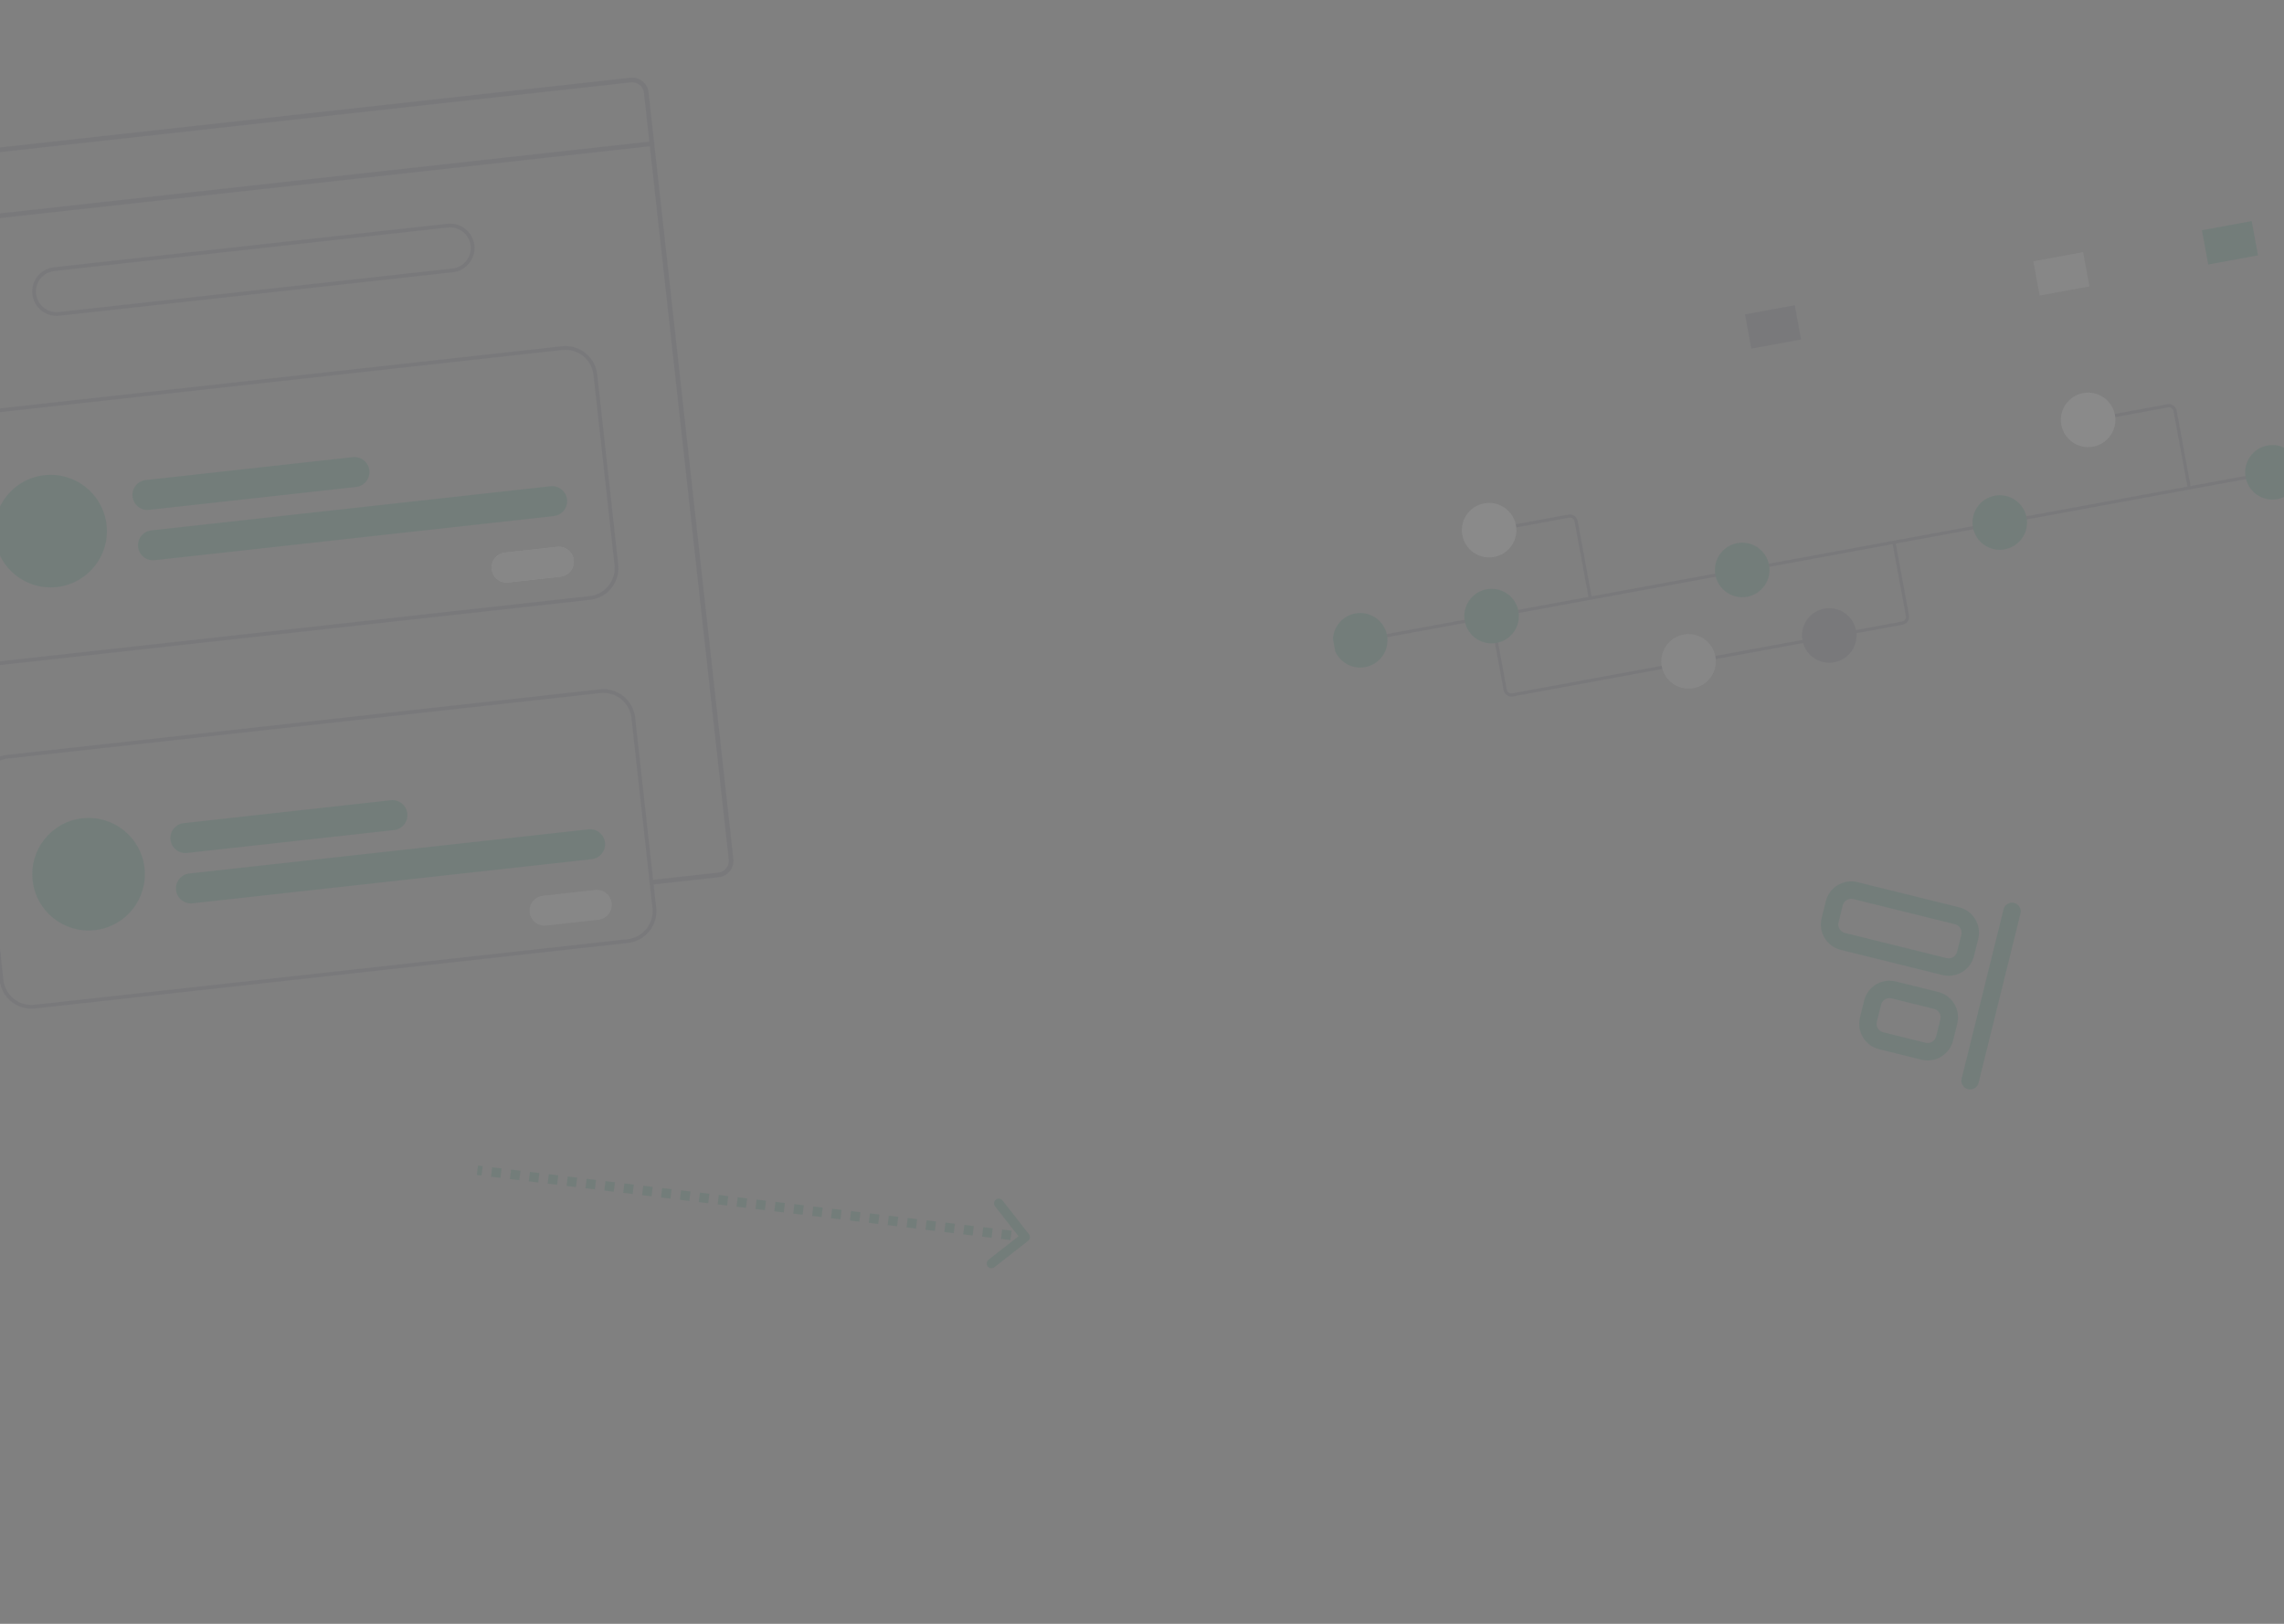 <svg width="1440" height="1024" viewBox="0 0 1440 1024" fill="none" xmlns="http://www.w3.org/2000/svg">
<rect x="0" y="0" width="1440" height="1024" fill="#808080" stroke="none"/>
<g clip-path="url(#clip0_311_737)">
<g opacity="0.1" clip-path="url(#clip1_311_737)">
<path d="M1233.85 577.497L1169.78 561.641C1163.89 560.181 1157.92 563.779 1156.46 569.676L1153.82 580.354C1152.36 586.251 1155.96 592.215 1161.85 593.674L1225.92 609.53C1231.82 610.99 1237.78 607.392 1239.24 601.495L1241.88 590.817C1243.34 584.92 1239.75 578.956 1233.85 577.497Z" stroke="#00684A" stroke-width="11" stroke-linecap="round" stroke-linejoin="round"/>
<path d="M1220.64 630.886L1193.94 624.279C1188.04 622.82 1182.08 626.417 1180.62 632.315L1177.98 642.993C1176.52 648.89 1180.12 654.854 1186.01 656.313L1212.71 662.92C1218.61 664.379 1224.57 660.782 1226.03 654.884L1228.67 644.207C1230.13 638.309 1226.53 632.346 1220.64 630.886Z" stroke="#00684A" stroke-width="11" stroke-linecap="round" stroke-linejoin="round"/>
<path d="M1242.1 681.526L1268.53 574.747" stroke="#00684A" stroke-width="11" stroke-linecap="round" stroke-linejoin="round"/>
</g>
<g opacity="0.1" clip-path="url(#clip2_311_737)">
<path d="M397.486 49.015L-98.746 103.895C-101.464 104.198 -103.952 105.567 -105.662 107.702C-107.371 109.837 -108.164 112.564 -107.866 115.283L-54.376 598.956C-54.073 601.674 -52.703 604.161 -50.568 605.871C-48.433 607.581 -45.707 608.374 -42.987 608.075L0.521 603.264L0.197 600.336L-43.311 605.147C-45.254 605.36 -47.201 604.793 -48.727 603.572C-50.252 602.35 -51.23 600.574 -51.447 598.632L-104.938 114.959C-105.15 113.016 -104.584 111.069 -103.362 109.543C-102.141 108.018 -100.364 107.04 -98.422 106.823L397.81 51.943C399.754 51.728 401.704 52.293 403.231 53.515C404.759 54.736 405.74 56.514 405.958 58.458L459.448 542.131C459.607 543.561 459.34 545.007 458.681 546.286C458.095 547.413 457.235 548.376 456.182 549.086C455.205 549.736 454.087 550.141 452.92 550.268L409.412 555.08L409.736 558.008L453.244 553.196C454.727 553.032 456.156 552.549 457.433 551.779C458.71 551.008 459.805 549.97 460.642 548.736C460.714 548.639 460.779 548.536 460.835 548.429C461.364 547.613 461.767 546.722 462.03 545.785C462.41 544.496 462.528 543.143 462.376 541.807L408.885 58.134C408.582 55.414 407.21 52.925 405.073 51.216C402.935 49.506 400.206 48.715 397.486 49.015Z" fill="#3F3D56"/>
<path d="M410.826 89.144L-102.994 145.969L-102.67 148.9L411.15 92.076L410.826 89.144Z" fill="#3F3D56"/>
<path d="M285.482 171.689L37.367 199.129C33.312 199.577 29.246 198.396 26.062 195.847C22.878 193.297 20.838 189.587 20.389 185.532C19.941 181.478 21.121 177.412 23.671 174.228C26.221 171.044 29.931 169.004 33.985 168.555L282.101 141.116C286.156 140.667 290.222 141.848 293.406 144.397C296.59 146.947 298.63 150.657 299.079 154.712C299.527 158.766 298.346 162.832 295.797 166.016C293.247 169.2 289.537 171.241 285.482 171.689ZM34.245 170.907C30.815 171.286 27.676 173.013 25.518 175.707C23.361 178.401 22.362 181.842 22.741 185.272C23.12 188.703 24.847 191.842 27.541 194C30.235 196.157 33.676 197.156 37.106 196.777L285.222 169.337C288.653 168.958 291.792 167.231 293.95 164.537C296.107 161.843 297.106 158.402 296.727 154.972C296.347 151.541 294.621 148.402 291.927 146.244C289.233 144.087 285.792 143.088 282.361 143.467L34.245 170.907Z" fill="#3F3D56"/>
<path d="M372.009 378.269L-1.929 419.623C-7.229 420.204 -12.544 418.658 -16.706 415.324C-20.868 411.991 -23.538 407.143 -24.13 401.844L-37.395 281.902C-37.975 276.601 -36.429 271.287 -33.096 267.125C-29.762 262.963 -24.914 260.293 -19.615 259.7L354.323 218.346C359.623 217.766 364.937 219.312 369.1 222.645C373.262 225.978 375.932 230.826 376.524 236.126L389.788 356.068C390.369 361.368 388.822 366.683 385.489 370.845C382.156 375.007 377.308 377.677 372.009 378.269ZM-19.355 262.052C-24.031 262.575 -28.308 264.931 -31.25 268.603C-34.191 272.275 -35.555 276.965 -35.043 281.642L-21.778 401.584C-21.256 406.26 -18.9 410.537 -15.227 413.478C-11.555 416.419 -6.866 417.784 -2.189 417.272L371.749 375.917C376.424 375.395 380.702 373.039 383.643 369.366C386.584 365.694 387.948 361.005 387.437 356.328L374.172 236.386C373.649 231.71 371.294 227.432 367.621 224.491C363.949 221.55 359.26 220.186 354.583 220.698L-19.355 262.052Z" fill="#3F3D56"/>
<path d="M224.518 307.094L93.993 321.529C91.498 321.805 88.995 321.079 87.036 319.51C85.076 317.941 83.821 315.657 83.545 313.162C83.269 310.668 83.995 308.165 85.564 306.206C87.134 304.247 89.417 302.991 91.912 302.715L222.437 288.28C224.932 288.004 227.434 288.73 229.394 290.299C231.353 291.869 232.609 294.152 232.885 296.647C233.161 299.142 232.434 301.644 230.865 303.603C229.296 305.563 227.013 306.818 224.518 307.094Z" fill="#00684A"/>
<path d="M349.147 325.449L97.504 353.279C95.009 353.555 92.506 352.828 90.547 351.259C88.588 349.69 87.332 347.407 87.056 344.912C86.78 342.417 87.507 339.915 89.076 337.955C90.645 335.996 92.928 334.74 95.423 334.464L347.067 306.635C349.562 306.359 352.064 307.085 354.023 308.654C355.982 310.223 357.238 312.506 357.514 315.001C357.79 317.496 357.064 319.999 355.494 321.958C353.925 323.917 351.642 325.173 349.147 325.449Z" fill="#00684A"/>
<path d="M35.814 370.219C55.297 368.064 69.344 350.523 67.19 331.04C65.035 311.557 47.494 297.51 28.011 299.664C8.528 301.819 -5.519 319.36 -3.365 338.843C-1.21 358.326 16.331 372.373 35.814 370.219Z" fill="#00684A"/>
<path d="M353.36 363.667L320.434 367.309C317.94 367.585 315.437 366.858 313.478 365.289C311.519 363.72 310.263 361.437 309.987 358.942C309.711 356.447 310.437 353.944 312.007 351.985C313.576 350.026 315.859 348.77 318.354 348.494L351.279 344.853C353.774 344.577 356.276 345.303 358.236 346.873C360.195 348.442 361.451 350.725 361.727 353.22C362.003 355.715 361.276 358.217 359.707 360.176C358.138 362.136 355.855 363.391 353.36 363.667Z" fill="white"/>
<path d="M353.36 363.667L320.434 367.309C317.94 367.585 315.437 366.858 313.478 365.289C311.519 363.72 310.263 361.437 309.987 358.942C309.711 356.447 310.437 353.944 312.007 351.985C313.576 350.026 315.859 348.77 318.354 348.494L351.279 344.853C353.774 344.577 356.276 345.303 358.236 346.873C360.195 348.442 361.451 350.725 361.727 353.22C362.003 355.715 361.276 358.217 359.707 360.176C358.138 362.136 355.855 363.391 353.36 363.667Z" fill="#CCCCCC"/>
<path d="M378.246 434.713L4.308 476.068C-0.99 476.661 -5.837 479.331 -9.17 483.493C-12.503 487.655 -14.05 492.968 -13.471 498.269L-0.207 618.211C0.387 623.51 3.057 628.357 7.219 631.69C11.381 635.022 16.694 636.569 21.995 635.991L395.932 594.636C401.232 594.044 406.08 591.375 409.413 587.212C412.746 583.05 414.292 577.736 413.712 572.435L400.447 452.493C399.855 447.193 397.186 442.345 393.023 439.012C388.861 435.678 383.547 434.132 378.246 434.713ZM411.36 572.695C411.873 577.372 410.51 582.062 407.569 585.735C404.627 589.408 400.349 591.763 395.672 592.284L21.735 633.639C17.058 634.15 12.369 632.786 8.696 629.845C5.024 626.904 2.668 622.627 2.145 617.951L-11.119 498.009C-11.631 493.332 -10.267 488.643 -7.326 484.971C-4.385 481.298 -0.107 478.942 4.568 478.419L378.506 437.065C383.183 436.551 387.873 437.915 391.546 440.856C395.219 443.798 397.574 448.076 398.095 452.753L411.36 572.695Z" fill="#3F3D56"/>
<path d="M248.446 523.461L117.921 537.896C115.426 538.172 112.923 537.445 110.964 535.876C109.005 534.307 107.749 532.024 107.473 529.529C107.197 527.034 107.924 524.532 109.493 522.572C111.062 520.613 113.345 519.357 115.84 519.081L246.366 504.646C248.86 504.37 251.363 505.097 253.322 506.666C255.281 508.235 256.537 510.518 256.813 513.013C257.089 515.508 256.362 518.01 254.793 519.97C253.224 521.929 250.941 523.185 248.446 523.461Z" fill="#00684A"/>
<path d="M373.076 541.815L121.432 569.645C118.937 569.921 116.435 569.195 114.475 567.626C112.516 566.056 111.26 563.773 110.984 561.278C110.709 558.783 111.435 556.281 113.004 554.322C114.573 552.362 116.856 551.107 119.351 550.831L370.995 523.001C373.49 522.725 375.992 523.452 377.951 525.021C379.911 526.59 381.167 528.873 381.443 531.368C381.718 533.863 380.992 536.365 379.423 538.324C377.854 540.284 375.571 541.54 373.076 541.815Z" fill="#00684A"/>
<path d="M59.742 586.585C79.225 584.43 93.273 566.89 91.118 547.407C88.963 527.924 71.422 513.876 51.94 516.031C32.456 518.185 18.409 535.726 20.564 555.209C22.718 574.692 40.259 588.74 59.742 586.585Z" fill="#00684A"/>
<path d="M377.288 580.034L344.363 583.675C341.868 583.951 339.365 583.225 337.406 581.655C335.447 580.086 334.191 577.803 333.915 575.308C333.639 572.813 334.366 570.311 335.935 568.352C337.504 566.392 339.787 565.137 342.282 564.861L375.207 561.219C377.702 560.943 380.205 561.67 382.164 563.239C384.123 564.808 385.379 567.091 385.655 569.586C385.931 572.081 385.204 574.584 383.635 576.543C382.066 578.502 379.783 579.758 377.288 580.034Z" fill="#CCCCCC"/>
</g>
<g opacity="0.1" clip-path="url(#clip3_311_737)">
<path d="M953.807 439.196L1199.57 393.934C1200.87 393.692 1202.02 392.943 1202.78 391.852C1203.53 390.76 1203.82 389.415 1203.58 388.111L1195.05 341.79L1193.08 342.152L1201.61 388.473C1201.75 389.255 1201.58 390.063 1201.13 390.718C1200.68 391.372 1199.99 391.822 1199.2 391.967L953.445 437.229C952.663 437.373 951.855 437.2 951.2 436.748C950.545 436.297 950.096 435.605 949.951 434.822L941.36 388.178L939.394 388.54L947.984 435.185C948.226 436.488 948.975 437.643 950.066 438.395C951.158 439.147 952.503 439.435 953.807 439.196Z" fill="#3F3D56"/>
<path d="M855.1 403.383L1432.61 297.02L1432.97 298.987L855.462 405.35L855.1 403.383Z" fill="#3F3D56"/>
<path d="M1435.83 314.775C1426.49 316.496 1417.52 310.317 1415.8 300.973C1414.08 291.63 1420.26 282.661 1429.6 280.94C1438.95 279.219 1447.91 285.399 1449.64 294.742C1451.36 304.085 1445.18 313.054 1435.83 314.775Z" fill="#00684A"/>
<path d="M1263.92 346.437C1254.58 348.158 1245.61 341.979 1243.89 332.636C1242.17 323.292 1248.35 314.323 1257.69 312.602C1267.03 310.882 1276 317.061 1277.72 326.404C1279.44 335.747 1273.26 344.717 1263.92 346.437Z" fill="#00684A"/>
<path d="M1156.41 417.65C1147.07 419.371 1138.1 413.191 1136.38 403.848C1134.65 394.505 1140.83 385.536 1150.18 383.815C1159.52 382.094 1168.49 388.273 1170.21 397.617C1171.93 406.96 1165.75 415.929 1156.41 417.65Z" fill="#3F3D56"/>
<path d="M1067.71 433.985C1058.37 435.706 1049.4 429.527 1047.68 420.184C1045.96 410.84 1052.14 401.871 1061.48 400.15C1070.83 398.43 1079.79 404.609 1081.52 413.952C1083.24 423.295 1077.06 432.264 1067.71 433.985Z" fill="#CCCCCC"/>
<path d="M1101.54 376.345C1092.19 378.065 1083.22 371.886 1081.5 362.543C1079.78 353.2 1085.96 344.231 1095.3 342.51C1104.65 340.789 1113.62 346.968 1115.34 356.311C1117.06 365.655 1110.88 374.624 1101.54 376.345Z" fill="#00684A"/>
<path d="M860.687 420.703C851.344 422.424 842.375 416.244 840.654 406.901C838.933 397.558 845.112 388.589 854.456 386.868C863.799 385.147 872.768 391.326 874.489 400.67C876.21 410.013 870.03 418.982 860.687 420.703Z" fill="#00684A"/>
<path d="M943.524 405.446C934.181 407.167 925.212 400.988 923.491 391.645C921.77 382.301 927.949 373.332 937.292 371.612C946.636 369.891 955.605 376.07 957.326 385.413C959.047 394.756 952.867 403.726 943.524 405.446Z" fill="#00684A"/>
<path d="M1100.17 198.248L1131.55 192.469L1135.53 214.095L1104.15 219.875L1100.17 198.248Z" fill="#3F3D56"/>
<path d="M1388.25 145.191L1419.63 139.412L1423.61 161.038L1392.23 166.817L1388.25 145.191Z" fill="#00684A"/>
<path d="M1281.97 164.766L1313.34 158.987L1317.33 180.613L1285.95 186.392L1281.97 164.766Z" fill="#CCCCCC"/>
<path d="M1380.47 308.657C1380.73 308.609 1380.96 308.459 1381.11 308.24C1381.26 308.022 1381.32 307.753 1381.27 307.492L1372.33 258.946C1372.09 257.643 1371.34 256.488 1370.25 255.736C1369.15 254.984 1367.81 254.696 1366.51 254.935L1318.64 263.751C1318.38 263.799 1318.14 263.949 1317.99 264.167C1317.84 264.386 1317.79 264.655 1317.83 264.916C1317.88 265.176 1318.03 265.407 1318.25 265.558C1318.47 265.708 1318.74 265.766 1319 265.718L1366.87 256.901C1367.65 256.758 1368.46 256.931 1369.11 257.383C1369.77 257.834 1370.22 258.526 1370.36 259.308L1379.3 307.854C1379.35 308.115 1379.5 308.346 1379.72 308.497C1379.94 308.647 1380.21 308.705 1380.47 308.657Z" fill="#3F3D56"/>
<path d="M1319.62 281.699C1310.27 283.419 1301.3 277.24 1299.58 267.897C1297.86 258.554 1304.04 249.584 1313.38 247.864C1322.73 246.143 1331.7 252.322 1333.42 261.665C1335.14 271.009 1328.96 279.978 1319.62 281.699Z" fill="#E6E6E6"/>
<path d="M1001.65 377.408L1003.62 377.046L994.68 328.5C994.439 327.196 993.69 326.042 992.598 325.29C991.507 324.538 990.161 324.249 988.857 324.488L940.988 333.304L941.35 335.271L989.219 326.455C990.002 326.312 990.809 326.485 991.464 326.936C992.119 327.387 992.568 328.08 992.713 328.862L1001.65 377.408Z" fill="#3F3D56"/>
<path d="M941.967 351.252C932.624 352.973 923.655 346.794 921.934 337.45C920.213 328.107 926.392 319.138 935.736 317.417C945.079 315.696 954.048 321.875 955.769 331.219C957.49 340.562 951.31 349.531 941.967 351.252Z" fill="#E6E6E6"/>
</g>
<path d="M647.527 779.221C648.038 779.873 647.923 780.816 647.27 781.326L636.638 789.646C635.986 790.156 635.043 790.041 634.533 789.389C634.022 788.736 634.137 787.793 634.79 787.283L644.24 779.888L636.845 770.437C636.335 769.785 636.45 768.842 637.102 768.332C637.755 767.821 638.697 767.936 639.208 768.589L647.527 779.221ZM301.182 736.511L304.159 736.874L303.795 739.852L300.818 739.489L301.182 736.511ZM310.113 737.601L316.067 738.328L315.704 741.306L309.75 740.579L310.113 737.601ZM322.022 739.054L327.976 739.781L327.612 742.759L321.658 742.032L322.022 739.054ZM333.93 740.508L339.884 741.234L339.521 744.212L333.567 743.485L333.93 740.508ZM345.839 741.961L351.793 742.687L351.429 745.665L345.475 744.939L345.839 741.961ZM357.747 743.414L363.701 744.141L363.338 747.119L357.384 746.392L357.747 743.414ZM369.655 744.867L375.61 745.594L375.246 748.572L369.292 747.845L369.655 744.867ZM381.564 746.321L387.518 747.047L387.155 750.025L381.201 749.299L381.564 746.321ZM393.472 747.774L399.427 748.501L399.063 751.478L393.109 750.752L393.472 747.774ZM405.381 749.227L411.335 749.954L410.972 752.932L405.017 752.205L405.381 749.227ZM417.289 750.68L423.244 751.407L422.88 754.385L416.926 753.658L417.289 750.68ZM429.198 752.134L435.152 752.86L434.789 755.838L428.834 755.112L429.198 752.134ZM441.106 753.587L447.061 754.314L446.697 757.292L440.743 756.565L441.106 753.587ZM453.015 755.04L458.969 755.767L458.606 758.745L452.651 758.018L453.015 755.04ZM464.923 756.494L470.878 757.22L470.514 760.198L464.56 759.471L464.923 756.494ZM476.832 757.947L482.786 758.674L482.423 761.651L476.468 760.925L476.832 757.947ZM488.74 759.4L494.694 760.127L494.331 763.105L488.377 762.378L488.74 759.4ZM500.649 760.853L506.603 761.58L506.24 764.558L500.285 763.831L500.649 760.853ZM512.557 762.307L518.511 763.033L518.148 766.011L512.194 765.285L512.557 762.307ZM524.466 763.76L530.42 764.487L530.056 767.465L524.102 766.738L524.466 763.76ZM536.374 765.213L542.328 765.94L541.965 768.918L536.011 768.191L536.374 765.213ZM548.283 766.667L554.237 767.393L553.873 770.371L547.919 769.644L548.283 766.667ZM560.191 768.12L566.145 768.846L565.782 771.824L559.828 771.098L560.191 768.12ZM572.1 769.573L578.054 770.3L577.69 773.278L571.736 772.551L572.1 769.573ZM584.008 771.026L589.962 771.753L589.599 774.731L583.645 774.004L584.008 771.026ZM595.917 772.48L601.871 773.206L601.507 776.184L595.553 775.458L595.917 772.48ZM607.825 773.933L613.779 774.66L613.416 777.637L607.462 776.911L607.825 773.933ZM619.733 775.386L625.688 776.113L625.324 779.091L619.37 778.364L619.733 775.386ZM631.642 776.839L637.596 777.566L637.233 780.544L631.279 779.817L631.642 776.839ZM643.55 778.293L646.528 778.656L646.164 781.634L643.187 781.271L643.55 778.293ZM648.709 778.296C649.73 779.601 649.499 781.487 648.195 782.508L626.931 799.146C625.626 800.167 623.74 799.937 622.719 798.632C621.698 797.327 621.928 795.442 623.233 794.421L642.134 779.631L627.345 760.73C626.324 759.425 626.554 757.539 627.859 756.518C629.164 755.497 631.049 755.727 632.07 757.032L648.709 778.296ZM301.363 735.022L304.341 735.385L303.614 741.341L300.637 740.978L301.363 735.022ZM310.295 736.112L316.249 736.839L315.522 742.795L309.568 742.068L310.295 736.112ZM322.203 737.565L328.157 738.292L327.431 744.248L321.476 743.521L322.203 737.565ZM334.112 739.019L340.066 739.745L339.339 745.701L333.385 744.974L334.112 739.019ZM346.02 740.472L351.974 741.199L351.248 747.154L345.293 746.428L346.02 740.472ZM357.929 741.925L363.883 742.652L363.156 748.608L357.202 747.881L357.929 741.925ZM369.837 743.378L375.791 744.105L375.065 750.061L369.11 749.334L369.837 743.378ZM381.746 744.832L387.7 745.558L386.973 751.514L381.019 750.788L381.746 744.832ZM393.654 746.285L399.608 747.012L398.882 752.967L392.927 752.241L393.654 746.285ZM405.563 747.738L411.517 748.465L410.79 754.421L404.836 753.694L405.563 747.738ZM417.471 749.192L423.425 749.918L422.698 755.874L416.744 755.147L417.471 749.192ZM429.38 750.645L435.334 751.371L434.607 757.327L428.653 756.601L429.38 750.645ZM441.288 752.098L447.242 752.825L446.515 758.781L440.561 758.054L441.288 752.098ZM453.197 753.551L459.151 754.278L458.424 760.234L452.47 759.507L453.197 753.551ZM465.105 755.005L471.059 755.731L470.332 761.687L464.378 760.96L465.105 755.005ZM477.013 756.458L482.968 757.185L482.241 763.14L476.287 762.414L477.013 756.458ZM488.922 757.911L494.876 758.638L494.149 764.594L488.195 763.867L488.922 757.911ZM500.83 759.364L506.785 760.091L506.058 766.047L500.104 765.32L500.83 759.364ZM512.739 760.818L518.693 761.544L517.966 767.5L512.012 766.774L512.739 760.818ZM524.647 762.271L530.602 762.998L529.875 768.953L523.921 768.227L524.647 762.271ZM536.556 763.724L542.51 764.451L541.783 770.407L535.829 769.68L536.556 763.724ZM548.464 765.178L554.419 765.904L553.692 771.86L547.737 771.133L548.464 765.178ZM560.373 766.631L566.327 767.357L565.6 773.313L559.646 772.587L560.373 766.631ZM572.281 768.084L578.236 768.811L577.509 774.767L571.554 774.04L572.281 768.084ZM584.19 769.537L590.144 770.264L589.417 776.22L583.463 775.493L584.19 769.537ZM596.098 770.991L602.052 771.717L601.326 777.673L595.371 776.946L596.098 770.991ZM608.007 772.444L613.961 773.171L613.234 779.126L607.28 778.4L608.007 772.444ZM619.915 773.897L625.869 774.624L625.143 780.58L619.188 779.853L619.915 773.897ZM631.824 775.35L637.778 776.077L637.051 782.033L631.097 781.306L631.824 775.35ZM643.732 776.804L646.709 777.167L645.982 783.123L643.005 782.76L643.732 776.804Z" fill="#00684A" fill-opacity="0.1"/>
</g>
<defs>
<clipPath id="clip0_311_737">
<rect width="1440" height="1024" fill="white"/>
</clipPath>
<clipPath id="clip1_311_737">
<rect width="132" height="132" fill="white" transform="translate(1153.71 535) rotate(13.901)"/>
</clipPath>
<clipPath id="clip2_311_737">
<rect width="775.235" height="658.085" fill="white" transform="translate(-109 105.029) rotate(-6.311)"/>
</clipPath>
<clipPath id="clip3_311_737">
<rect width="973.461" height="587.025" fill="white" transform="matrix(-0.983 0.181 0.181 0.983 1769.36 75)"/>
</clipPath>
</defs>
</svg>
